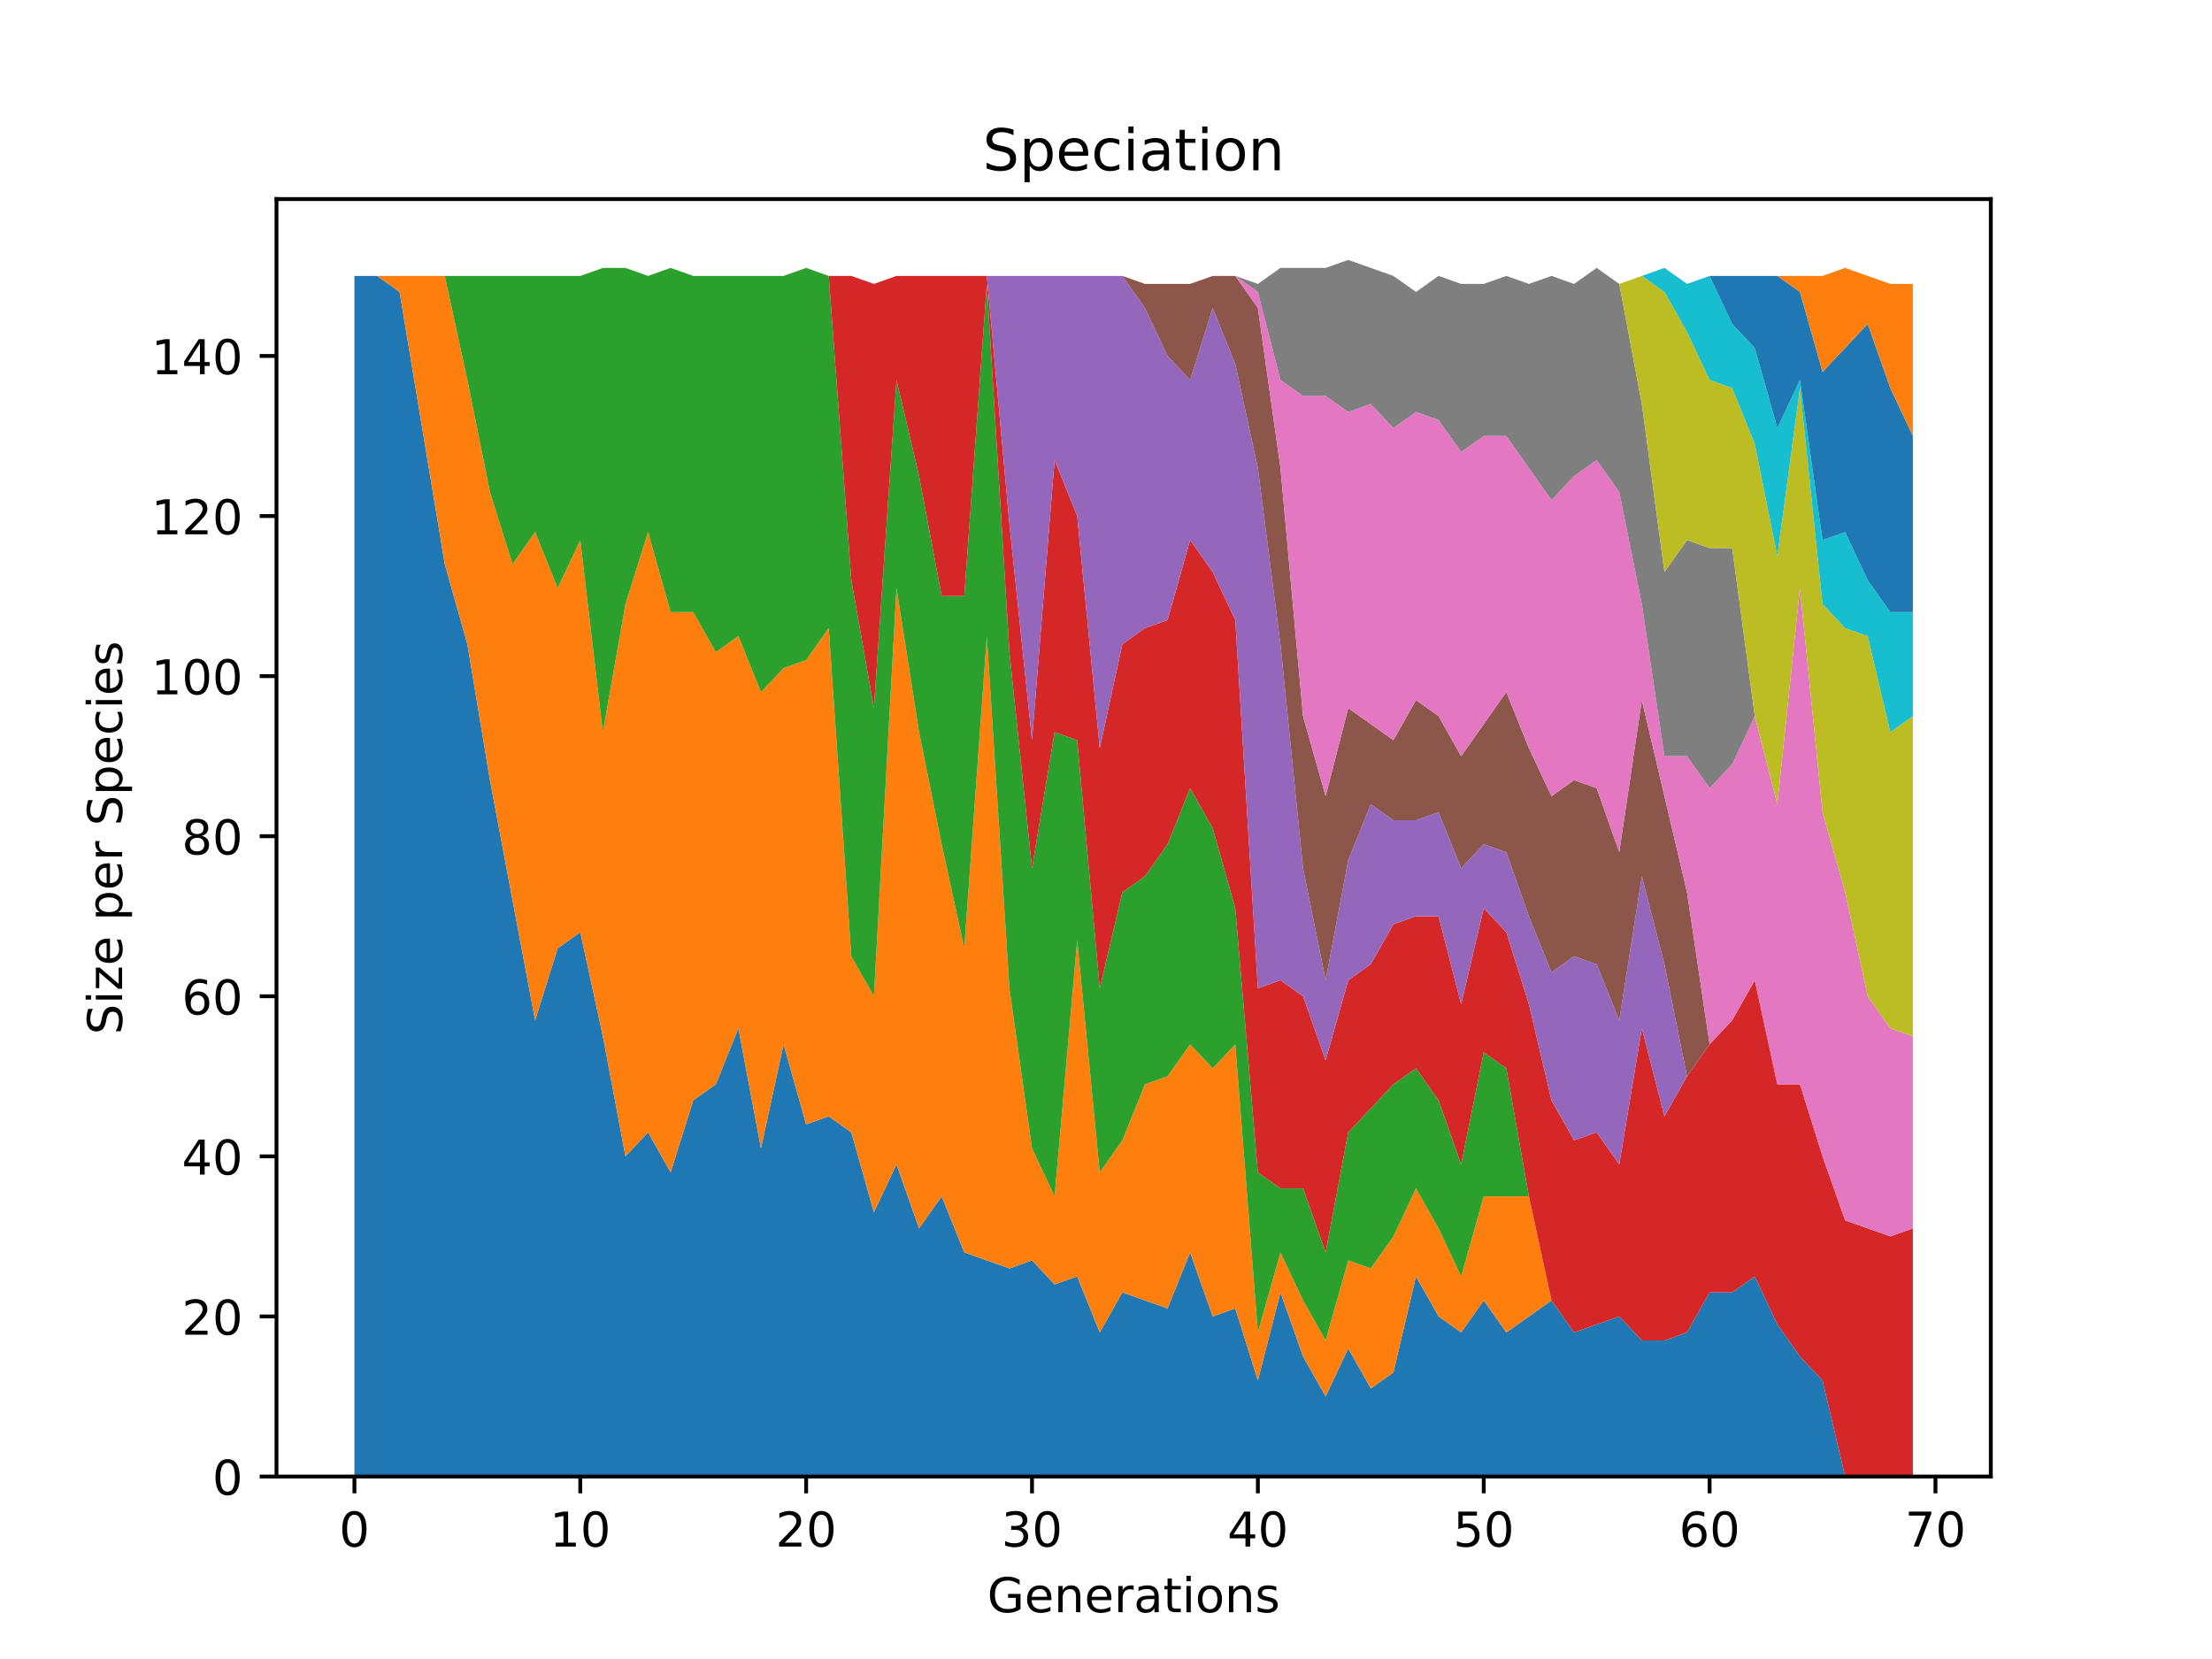 <?xml version="1.0" encoding="utf-8" standalone="no"?>
<!DOCTYPE svg PUBLIC "-//W3C//DTD SVG 1.1//EN"
  "http://www.w3.org/Graphics/SVG/1.1/DTD/svg11.dtd">
<!-- Created with matplotlib (https://matplotlib.org/) -->
<svg height="345.6pt" version="1.1" viewBox="0 0 460.8 345.6" width="460.8pt" xmlns="http://www.w3.org/2000/svg" xmlns:xlink="http://www.w3.org/1999/xlink">
 <defs>
  <style type="text/css">
*{stroke-linecap:butt;stroke-linejoin:round;}
  </style>
 </defs>
 <g id="figure_1">
  <g id="patch_1">
   <path d="M 0 345.6 
L 460.8 345.6 
L 460.8 0 
L 0 0 
z
" style="fill:#ffffff;"/>
  </g>
  <g id="axes_1">
   <g id="patch_2">
    <path d="M 57.6 307.584 
L 414.72 307.584 
L 414.72 41.472 
L 57.6 41.472 
z
" style="fill:#ffffff;"/>
   </g>
   <g id="PolyCollection_1">
    <path clip-path="url(#p439a77d99b)" d="M 73.833 57.479 
L 73.833 307.584 
L 78.538 307.584 
L 83.243 307.584 
L 87.948 307.584 
L 92.653 307.584 
L 97.358 307.584 
L 102.064 307.584 
L 106.769 307.584 
L 111.474 307.584 
L 116.179 307.584 
L 120.884 307.584 
L 125.589 307.584 
L 130.294 307.584 
L 135 307.584 
L 139.705 307.584 
L 144.41 307.584 
L 149.115 307.584 
L 153.82 307.584 
L 158.525 307.584 
L 163.23 307.584 
L 167.935 307.584 
L 172.641 307.584 
L 177.346 307.584 
L 182.051 307.584 
L 186.756 307.584 
L 191.461 307.584 
L 196.166 307.584 
L 200.871 307.584 
L 205.577 307.584 
L 210.282 307.584 
L 214.987 307.584 
L 219.692 307.584 
L 224.397 307.584 
L 229.102 307.584 
L 233.807 307.584 
L 238.513 307.584 
L 243.218 307.584 
L 247.923 307.584 
L 252.628 307.584 
L 257.333 307.584 
L 262.038 307.584 
L 266.743 307.584 
L 271.449 307.584 
L 276.154 307.584 
L 280.859 307.584 
L 285.564 307.584 
L 290.269 307.584 
L 294.974 307.584 
L 299.679 307.584 
L 304.385 307.584 
L 309.09 307.584 
L 313.795 307.584 
L 318.5 307.584 
L 323.205 307.584 
L 327.91 307.584 
L 332.615 307.584 
L 337.32 307.584 
L 342.026 307.584 
L 346.731 307.584 
L 351.436 307.584 
L 356.141 307.584 
L 360.846 307.584 
L 365.551 307.584 
L 370.256 307.584 
L 374.962 307.584 
L 379.667 307.584 
L 384.372 307.584 
L 389.077 307.584 
L 393.782 307.584 
L 398.487 307.584 
L 398.487 307.584 
L 398.487 307.584 
L 393.782 307.584 
L 389.077 307.584 
L 384.372 307.584 
L 379.667 287.576 
L 374.962 282.573 
L 370.256 275.904 
L 365.551 265.9 
L 360.846 269.235 
L 356.141 269.235 
L 351.436 277.571 
L 346.731 279.239 
L 342.026 279.239 
L 337.32 274.237 
L 332.615 275.904 
L 327.91 277.571 
L 323.205 270.902 
L 318.5 274.237 
L 313.795 277.571 
L 309.09 270.902 
L 304.385 277.571 
L 299.679 274.237 
L 294.974 265.9 
L 290.269 285.908 
L 285.564 289.243 
L 280.859 280.906 
L 276.154 290.91 
L 271.449 282.573 
L 266.743 269.235 
L 262.038 287.576 
L 257.333 272.569 
L 252.628 274.237 
L 247.923 260.898 
L 243.218 272.569 
L 238.513 270.902 
L 233.807 269.235 
L 229.102 277.571 
L 224.397 265.9 
L 219.692 267.567 
L 214.987 262.565 
L 210.282 264.232 
L 205.577 262.565 
L 200.871 260.898 
L 196.166 249.226 
L 191.461 255.896 
L 186.756 242.557 
L 182.051 252.561 
L 177.346 235.887 
L 172.641 232.552 
L 167.935 234.22 
L 163.23 217.546 
L 158.525 239.222 
L 153.82 214.211 
L 149.115 225.883 
L 144.41 229.218 
L 139.705 244.224 
L 135 235.887 
L 130.294 240.889 
L 125.589 215.879 
L 120.884 194.203 
L 116.179 197.538 
L 111.474 212.544 
L 106.769 187.533 
L 102.064 162.523 
L 97.358 134.178 
L 92.653 117.504 
L 87.948 89.159 
L 83.243 60.813 
L 78.538 57.479 
L 73.833 57.479 
z
" style="fill:#1f77b4;"/>
   </g>
   <g id="PolyCollection_2">
    <path clip-path="url(#p439a77d99b)" d="M 73.833 57.479 
L 73.833 57.479 
L 78.538 57.479 
L 83.243 60.813 
L 87.948 89.159 
L 92.653 117.504 
L 97.358 134.178 
L 102.064 162.523 
L 106.769 187.533 
L 111.474 212.544 
L 116.179 197.538 
L 120.884 194.203 
L 125.589 215.879 
L 130.294 240.889 
L 135 235.887 
L 139.705 244.224 
L 144.41 229.218 
L 149.115 225.883 
L 153.82 214.211 
L 158.525 239.222 
L 163.23 217.546 
L 167.935 234.22 
L 172.641 232.552 
L 177.346 235.887 
L 182.051 252.561 
L 186.756 242.557 
L 191.461 255.896 
L 196.166 249.226 
L 200.871 260.898 
L 205.577 262.565 
L 210.282 264.232 
L 214.987 262.565 
L 219.692 267.567 
L 224.397 265.9 
L 229.102 277.571 
L 233.807 269.235 
L 238.513 270.902 
L 243.218 272.569 
L 247.923 260.898 
L 252.628 274.237 
L 257.333 272.569 
L 262.038 287.576 
L 266.743 269.235 
L 271.449 282.573 
L 276.154 290.91 
L 280.859 280.906 
L 285.564 289.243 
L 290.269 285.908 
L 294.974 265.9 
L 299.679 274.237 
L 304.385 277.571 
L 309.09 270.902 
L 313.795 277.571 
L 318.5 274.237 
L 323.205 270.902 
L 327.91 277.571 
L 332.615 275.904 
L 337.32 274.237 
L 342.026 279.239 
L 346.731 279.239 
L 351.436 277.571 
L 356.141 269.235 
L 360.846 269.235 
L 365.551 265.9 
L 370.256 275.904 
L 374.962 282.573 
L 379.667 287.576 
L 384.372 307.584 
L 389.077 307.584 
L 393.782 307.584 
L 398.487 307.584 
L 398.487 307.584 
L 398.487 307.584 
L 393.782 307.584 
L 389.077 307.584 
L 384.372 307.584 
L 379.667 287.576 
L 374.962 282.573 
L 370.256 275.904 
L 365.551 265.9 
L 360.846 269.235 
L 356.141 269.235 
L 351.436 277.571 
L 346.731 279.239 
L 342.026 279.239 
L 337.32 274.237 
L 332.615 275.904 
L 327.91 277.571 
L 323.205 270.902 
L 318.5 249.226 
L 313.795 249.226 
L 309.09 249.226 
L 304.385 265.9 
L 299.679 255.896 
L 294.974 247.559 
L 290.269 257.563 
L 285.564 264.232 
L 280.859 262.565 
L 276.154 279.239 
L 271.449 270.902 
L 266.743 260.898 
L 262.038 277.571 
L 257.333 217.546 
L 252.628 222.548 
L 247.923 217.546 
L 243.218 224.216 
L 238.513 225.883 
L 233.807 237.555 
L 229.102 244.224 
L 224.397 195.87 
L 219.692 249.226 
L 214.987 239.222 
L 210.282 205.875 
L 205.577 132.51 
L 200.871 197.538 
L 196.166 175.862 
L 191.461 152.519 
L 186.756 122.506 
L 182.051 207.542 
L 177.346 199.205 
L 172.641 130.843 
L 167.935 137.512 
L 163.23 139.18 
L 158.525 144.182 
L 153.82 132.51 
L 149.115 135.845 
L 144.41 127.508 
L 139.705 127.508 
L 135 110.835 
L 130.294 125.841 
L 125.589 152.519 
L 120.884 112.502 
L 116.179 122.506 
L 111.474 110.835 
L 106.769 117.504 
L 102.064 102.498 
L 97.358 79.155 
L 92.653 57.479 
L 87.948 57.479 
L 83.243 57.479 
L 78.538 57.479 
L 73.833 57.479 
z
" style="fill:#ff7f0e;"/>
   </g>
   <g id="PolyCollection_3">
    <path clip-path="url(#p439a77d99b)" d="M 73.833 57.479 
L 73.833 57.479 
L 78.538 57.479 
L 83.243 57.479 
L 87.948 57.479 
L 92.653 57.479 
L 97.358 79.155 
L 102.064 102.498 
L 106.769 117.504 
L 111.474 110.835 
L 116.179 122.506 
L 120.884 112.502 
L 125.589 152.519 
L 130.294 125.841 
L 135 110.835 
L 139.705 127.508 
L 144.41 127.508 
L 149.115 135.845 
L 153.82 132.51 
L 158.525 144.182 
L 163.23 139.18 
L 167.935 137.512 
L 172.641 130.843 
L 177.346 199.205 
L 182.051 207.542 
L 186.756 122.506 
L 191.461 152.519 
L 196.166 175.862 
L 200.871 197.538 
L 205.577 132.51 
L 210.282 205.875 
L 214.987 239.222 
L 219.692 249.226 
L 224.397 195.87 
L 229.102 244.224 
L 233.807 237.555 
L 238.513 225.883 
L 243.218 224.216 
L 247.923 217.546 
L 252.628 222.548 
L 257.333 217.546 
L 262.038 277.571 
L 266.743 260.898 
L 271.449 270.902 
L 276.154 279.239 
L 280.859 262.565 
L 285.564 264.232 
L 290.269 257.563 
L 294.974 247.559 
L 299.679 255.896 
L 304.385 265.9 
L 309.09 249.226 
L 313.795 249.226 
L 318.5 249.226 
L 323.205 270.902 
L 327.91 277.571 
L 332.615 275.904 
L 337.32 274.237 
L 342.026 279.239 
L 346.731 279.239 
L 351.436 277.571 
L 356.141 269.235 
L 360.846 269.235 
L 365.551 265.9 
L 370.256 275.904 
L 374.962 282.573 
L 379.667 287.576 
L 384.372 307.584 
L 389.077 307.584 
L 393.782 307.584 
L 398.487 307.584 
L 398.487 307.584 
L 398.487 307.584 
L 393.782 307.584 
L 389.077 307.584 
L 384.372 307.584 
L 379.667 287.576 
L 374.962 282.573 
L 370.256 275.904 
L 365.551 265.9 
L 360.846 269.235 
L 356.141 269.235 
L 351.436 277.571 
L 346.731 279.239 
L 342.026 279.239 
L 337.32 274.237 
L 332.615 275.904 
L 327.91 277.571 
L 323.205 270.902 
L 318.5 249.226 
L 313.795 222.548 
L 309.09 219.213 
L 304.385 242.557 
L 299.679 229.218 
L 294.974 222.548 
L 290.269 225.883 
L 285.564 230.885 
L 280.859 235.887 
L 276.154 260.898 
L 271.449 247.559 
L 266.743 247.559 
L 262.038 244.224 
L 257.333 189.201 
L 252.628 172.527 
L 247.923 164.19 
L 243.218 175.862 
L 238.513 182.531 
L 233.807 185.866 
L 229.102 205.875 
L 224.397 154.186 
L 219.692 152.519 
L 214.987 180.864 
L 210.282 135.845 
L 205.577 59.146 
L 200.871 124.173 
L 196.166 124.173 
L 191.461 99.163 
L 186.756 79.155 
L 182.051 147.517 
L 177.346 120.839 
L 172.641 57.479 
L 167.935 55.811 
L 163.23 57.479 
L 158.525 57.479 
L 153.82 57.479 
L 149.115 57.479 
L 144.41 57.479 
L 139.705 55.811 
L 135 57.479 
L 130.294 55.811 
L 125.589 55.811 
L 120.884 57.479 
L 116.179 57.479 
L 111.474 57.479 
L 106.769 57.479 
L 102.064 57.479 
L 97.358 57.479 
L 92.653 57.479 
L 87.948 57.479 
L 83.243 57.479 
L 78.538 57.479 
L 73.833 57.479 
z
" style="fill:#2ca02c;"/>
   </g>
   <g id="PolyCollection_4">
    <path clip-path="url(#p439a77d99b)" d="M 73.833 57.479 
L 73.833 57.479 
L 78.538 57.479 
L 83.243 57.479 
L 87.948 57.479 
L 92.653 57.479 
L 97.358 57.479 
L 102.064 57.479 
L 106.769 57.479 
L 111.474 57.479 
L 116.179 57.479 
L 120.884 57.479 
L 125.589 55.811 
L 130.294 55.811 
L 135 57.479 
L 139.705 55.811 
L 144.41 57.479 
L 149.115 57.479 
L 153.82 57.479 
L 158.525 57.479 
L 163.23 57.479 
L 167.935 55.811 
L 172.641 57.479 
L 177.346 120.839 
L 182.051 147.517 
L 186.756 79.155 
L 191.461 99.163 
L 196.166 124.173 
L 200.871 124.173 
L 205.577 59.146 
L 210.282 135.845 
L 214.987 180.864 
L 219.692 152.519 
L 224.397 154.186 
L 229.102 205.875 
L 233.807 185.866 
L 238.513 182.531 
L 243.218 175.862 
L 247.923 164.19 
L 252.628 172.527 
L 257.333 189.201 
L 262.038 244.224 
L 266.743 247.559 
L 271.449 247.559 
L 276.154 260.898 
L 280.859 235.887 
L 285.564 230.885 
L 290.269 225.883 
L 294.974 222.548 
L 299.679 229.218 
L 304.385 242.557 
L 309.09 219.213 
L 313.795 222.548 
L 318.5 249.226 
L 323.205 270.902 
L 327.91 277.571 
L 332.615 275.904 
L 337.32 274.237 
L 342.026 279.239 
L 346.731 279.239 
L 351.436 277.571 
L 356.141 269.235 
L 360.846 269.235 
L 365.551 265.9 
L 370.256 275.904 
L 374.962 282.573 
L 379.667 287.576 
L 384.372 307.584 
L 389.077 307.584 
L 393.782 307.584 
L 398.487 307.584 
L 398.487 255.896 
L 398.487 255.896 
L 393.782 257.563 
L 389.077 255.896 
L 384.372 254.228 
L 379.667 240.889 
L 374.962 225.883 
L 370.256 225.883 
L 365.551 204.207 
L 360.846 212.544 
L 356.141 217.546 
L 351.436 224.216 
L 346.731 232.552 
L 342.026 214.211 
L 337.32 242.557 
L 332.615 235.887 
L 327.91 237.555 
L 323.205 229.218 
L 318.5 209.209 
L 313.795 194.203 
L 309.09 189.201 
L 304.385 209.209 
L 299.679 190.868 
L 294.974 190.868 
L 290.269 192.536 
L 285.564 200.872 
L 280.859 204.207 
L 276.154 220.881 
L 271.449 207.542 
L 266.743 204.207 
L 262.038 205.875 
L 257.333 129.176 
L 252.628 119.171 
L 247.923 112.502 
L 243.218 129.176 
L 238.513 130.843 
L 233.807 134.178 
L 229.102 155.853 
L 224.397 107.5 
L 219.692 95.828 
L 214.987 154.186 
L 210.282 109.167 
L 205.577 57.479 
L 200.871 57.479 
L 196.166 57.479 
L 191.461 57.479 
L 186.756 57.479 
L 182.051 59.146 
L 177.346 57.479 
L 172.641 57.479 
L 167.935 55.811 
L 163.23 57.479 
L 158.525 57.479 
L 153.82 57.479 
L 149.115 57.479 
L 144.41 57.479 
L 139.705 55.811 
L 135 57.479 
L 130.294 55.811 
L 125.589 55.811 
L 120.884 57.479 
L 116.179 57.479 
L 111.474 57.479 
L 106.769 57.479 
L 102.064 57.479 
L 97.358 57.479 
L 92.653 57.479 
L 87.948 57.479 
L 83.243 57.479 
L 78.538 57.479 
L 73.833 57.479 
z
" style="fill:#d62728;"/>
   </g>
   <g id="PolyCollection_5">
    <path clip-path="url(#p439a77d99b)" d="M 73.833 57.479 
L 73.833 57.479 
L 78.538 57.479 
L 83.243 57.479 
L 87.948 57.479 
L 92.653 57.479 
L 97.358 57.479 
L 102.064 57.479 
L 106.769 57.479 
L 111.474 57.479 
L 116.179 57.479 
L 120.884 57.479 
L 125.589 55.811 
L 130.294 55.811 
L 135 57.479 
L 139.705 55.811 
L 144.41 57.479 
L 149.115 57.479 
L 153.82 57.479 
L 158.525 57.479 
L 163.23 57.479 
L 167.935 55.811 
L 172.641 57.479 
L 177.346 57.479 
L 182.051 59.146 
L 186.756 57.479 
L 191.461 57.479 
L 196.166 57.479 
L 200.871 57.479 
L 205.577 57.479 
L 210.282 109.167 
L 214.987 154.186 
L 219.692 95.828 
L 224.397 107.5 
L 229.102 155.853 
L 233.807 134.178 
L 238.513 130.843 
L 243.218 129.176 
L 247.923 112.502 
L 252.628 119.171 
L 257.333 129.176 
L 262.038 205.875 
L 266.743 204.207 
L 271.449 207.542 
L 276.154 220.881 
L 280.859 204.207 
L 285.564 200.872 
L 290.269 192.536 
L 294.974 190.868 
L 299.679 190.868 
L 304.385 209.209 
L 309.09 189.201 
L 313.795 194.203 
L 318.5 209.209 
L 323.205 229.218 
L 327.91 237.555 
L 332.615 235.887 
L 337.32 242.557 
L 342.026 214.211 
L 346.731 232.552 
L 351.436 224.216 
L 356.141 217.546 
L 360.846 212.544 
L 365.551 204.207 
L 370.256 225.883 
L 374.962 225.883 
L 379.667 240.889 
L 384.372 254.228 
L 389.077 255.896 
L 393.782 257.563 
L 398.487 255.896 
L 398.487 255.896 
L 398.487 255.896 
L 393.782 257.563 
L 389.077 255.896 
L 384.372 254.228 
L 379.667 240.889 
L 374.962 225.883 
L 370.256 225.883 
L 365.551 204.207 
L 360.846 212.544 
L 356.141 217.546 
L 351.436 224.216 
L 346.731 200.872 
L 342.026 182.531 
L 337.32 212.544 
L 332.615 200.872 
L 327.91 199.205 
L 323.205 202.54 
L 318.5 190.868 
L 313.795 177.529 
L 309.09 175.862 
L 304.385 180.864 
L 299.679 169.192 
L 294.974 170.86 
L 290.269 170.86 
L 285.564 167.525 
L 280.859 179.197 
L 276.154 204.207 
L 271.449 180.864 
L 266.743 134.178 
L 262.038 97.496 
L 257.333 75.82 
L 252.628 64.148 
L 247.923 79.155 
L 243.218 74.152 
L 238.513 64.148 
L 233.807 57.479 
L 229.102 57.479 
L 224.397 57.479 
L 219.692 57.479 
L 214.987 57.479 
L 210.282 57.479 
L 205.577 57.479 
L 200.871 57.479 
L 196.166 57.479 
L 191.461 57.479 
L 186.756 57.479 
L 182.051 59.146 
L 177.346 57.479 
L 172.641 57.479 
L 167.935 55.811 
L 163.23 57.479 
L 158.525 57.479 
L 153.82 57.479 
L 149.115 57.479 
L 144.41 57.479 
L 139.705 55.811 
L 135 57.479 
L 130.294 55.811 
L 125.589 55.811 
L 120.884 57.479 
L 116.179 57.479 
L 111.474 57.479 
L 106.769 57.479 
L 102.064 57.479 
L 97.358 57.479 
L 92.653 57.479 
L 87.948 57.479 
L 83.243 57.479 
L 78.538 57.479 
L 73.833 57.479 
z
" style="fill:#9467bd;"/>
   </g>
   <g id="PolyCollection_6">
    <path clip-path="url(#p439a77d99b)" d="M 73.833 57.479 
L 73.833 57.479 
L 78.538 57.479 
L 83.243 57.479 
L 87.948 57.479 
L 92.653 57.479 
L 97.358 57.479 
L 102.064 57.479 
L 106.769 57.479 
L 111.474 57.479 
L 116.179 57.479 
L 120.884 57.479 
L 125.589 55.811 
L 130.294 55.811 
L 135 57.479 
L 139.705 55.811 
L 144.41 57.479 
L 149.115 57.479 
L 153.82 57.479 
L 158.525 57.479 
L 163.23 57.479 
L 167.935 55.811 
L 172.641 57.479 
L 177.346 57.479 
L 182.051 59.146 
L 186.756 57.479 
L 191.461 57.479 
L 196.166 57.479 
L 200.871 57.479 
L 205.577 57.479 
L 210.282 57.479 
L 214.987 57.479 
L 219.692 57.479 
L 224.397 57.479 
L 229.102 57.479 
L 233.807 57.479 
L 238.513 64.148 
L 243.218 74.152 
L 247.923 79.155 
L 252.628 64.148 
L 257.333 75.82 
L 262.038 97.496 
L 266.743 134.178 
L 271.449 180.864 
L 276.154 204.207 
L 280.859 179.197 
L 285.564 167.525 
L 290.269 170.86 
L 294.974 170.86 
L 299.679 169.192 
L 304.385 180.864 
L 309.09 175.862 
L 313.795 177.529 
L 318.5 190.868 
L 323.205 202.54 
L 327.91 199.205 
L 332.615 200.872 
L 337.32 212.544 
L 342.026 182.531 
L 346.731 200.872 
L 351.436 224.216 
L 356.141 217.546 
L 360.846 212.544 
L 365.551 204.207 
L 370.256 225.883 
L 374.962 225.883 
L 379.667 240.889 
L 384.372 254.228 
L 389.077 255.896 
L 393.782 257.563 
L 398.487 255.896 
L 398.487 255.896 
L 398.487 255.896 
L 393.782 257.563 
L 389.077 255.896 
L 384.372 254.228 
L 379.667 240.889 
L 374.962 225.883 
L 370.256 225.883 
L 365.551 204.207 
L 360.846 212.544 
L 356.141 217.546 
L 351.436 185.866 
L 346.731 165.858 
L 342.026 145.849 
L 337.32 177.529 
L 332.615 164.19 
L 327.91 162.523 
L 323.205 165.858 
L 318.5 155.853 
L 313.795 144.182 
L 309.09 150.851 
L 304.385 157.521 
L 299.679 149.184 
L 294.974 145.849 
L 290.269 154.186 
L 285.564 150.851 
L 280.859 147.517 
L 276.154 165.858 
L 271.449 149.184 
L 266.743 97.496 
L 262.038 64.148 
L 257.333 57.479 
L 252.628 57.479 
L 247.923 59.146 
L 243.218 59.146 
L 238.513 59.146 
L 233.807 57.479 
L 229.102 57.479 
L 224.397 57.479 
L 219.692 57.479 
L 214.987 57.479 
L 210.282 57.479 
L 205.577 57.479 
L 200.871 57.479 
L 196.166 57.479 
L 191.461 57.479 
L 186.756 57.479 
L 182.051 59.146 
L 177.346 57.479 
L 172.641 57.479 
L 167.935 55.811 
L 163.23 57.479 
L 158.525 57.479 
L 153.82 57.479 
L 149.115 57.479 
L 144.41 57.479 
L 139.705 55.811 
L 135 57.479 
L 130.294 55.811 
L 125.589 55.811 
L 120.884 57.479 
L 116.179 57.479 
L 111.474 57.479 
L 106.769 57.479 
L 102.064 57.479 
L 97.358 57.479 
L 92.653 57.479 
L 87.948 57.479 
L 83.243 57.479 
L 78.538 57.479 
L 73.833 57.479 
z
" style="fill:#8c564b;"/>
   </g>
   <g id="PolyCollection_7">
    <path clip-path="url(#p439a77d99b)" d="M 73.833 57.479 
L 73.833 57.479 
L 78.538 57.479 
L 83.243 57.479 
L 87.948 57.479 
L 92.653 57.479 
L 97.358 57.479 
L 102.064 57.479 
L 106.769 57.479 
L 111.474 57.479 
L 116.179 57.479 
L 120.884 57.479 
L 125.589 55.811 
L 130.294 55.811 
L 135 57.479 
L 139.705 55.811 
L 144.41 57.479 
L 149.115 57.479 
L 153.82 57.479 
L 158.525 57.479 
L 163.23 57.479 
L 167.935 55.811 
L 172.641 57.479 
L 177.346 57.479 
L 182.051 59.146 
L 186.756 57.479 
L 191.461 57.479 
L 196.166 57.479 
L 200.871 57.479 
L 205.577 57.479 
L 210.282 57.479 
L 214.987 57.479 
L 219.692 57.479 
L 224.397 57.479 
L 229.102 57.479 
L 233.807 57.479 
L 238.513 59.146 
L 243.218 59.146 
L 247.923 59.146 
L 252.628 57.479 
L 257.333 57.479 
L 262.038 64.148 
L 266.743 97.496 
L 271.449 149.184 
L 276.154 165.858 
L 280.859 147.517 
L 285.564 150.851 
L 290.269 154.186 
L 294.974 145.849 
L 299.679 149.184 
L 304.385 157.521 
L 309.09 150.851 
L 313.795 144.182 
L 318.5 155.853 
L 323.205 165.858 
L 327.91 162.523 
L 332.615 164.19 
L 337.32 177.529 
L 342.026 145.849 
L 346.731 165.858 
L 351.436 185.866 
L 356.141 217.546 
L 360.846 212.544 
L 365.551 204.207 
L 370.256 225.883 
L 374.962 225.883 
L 379.667 240.889 
L 384.372 254.228 
L 389.077 255.896 
L 393.782 257.563 
L 398.487 255.896 
L 398.487 215.879 
L 398.487 215.879 
L 393.782 214.211 
L 389.077 207.542 
L 384.372 185.866 
L 379.667 169.192 
L 374.962 122.506 
L 370.256 167.525 
L 365.551 149.184 
L 360.846 159.188 
L 356.141 164.19 
L 351.436 157.521 
L 346.731 157.521 
L 342.026 125.841 
L 337.32 102.498 
L 332.615 95.828 
L 327.91 99.163 
L 323.205 104.165 
L 318.5 97.496 
L 313.795 90.826 
L 309.09 90.826 
L 304.385 94.161 
L 299.679 87.491 
L 294.974 85.824 
L 290.269 89.159 
L 285.564 84.157 
L 280.859 85.824 
L 276.154 82.489 
L 271.449 82.489 
L 266.743 79.155 
L 262.038 60.813 
L 257.333 57.479 
L 252.628 57.479 
L 247.923 59.146 
L 243.218 59.146 
L 238.513 59.146 
L 233.807 57.479 
L 229.102 57.479 
L 224.397 57.479 
L 219.692 57.479 
L 214.987 57.479 
L 210.282 57.479 
L 205.577 57.479 
L 200.871 57.479 
L 196.166 57.479 
L 191.461 57.479 
L 186.756 57.479 
L 182.051 59.146 
L 177.346 57.479 
L 172.641 57.479 
L 167.935 55.811 
L 163.23 57.479 
L 158.525 57.479 
L 153.82 57.479 
L 149.115 57.479 
L 144.41 57.479 
L 139.705 55.811 
L 135 57.479 
L 130.294 55.811 
L 125.589 55.811 
L 120.884 57.479 
L 116.179 57.479 
L 111.474 57.479 
L 106.769 57.479 
L 102.064 57.479 
L 97.358 57.479 
L 92.653 57.479 
L 87.948 57.479 
L 83.243 57.479 
L 78.538 57.479 
L 73.833 57.479 
z
" style="fill:#e377c2;"/>
   </g>
   <g id="PolyCollection_8">
    <path clip-path="url(#p439a77d99b)" d="M 73.833 57.479 
L 73.833 57.479 
L 78.538 57.479 
L 83.243 57.479 
L 87.948 57.479 
L 92.653 57.479 
L 97.358 57.479 
L 102.064 57.479 
L 106.769 57.479 
L 111.474 57.479 
L 116.179 57.479 
L 120.884 57.479 
L 125.589 55.811 
L 130.294 55.811 
L 135 57.479 
L 139.705 55.811 
L 144.41 57.479 
L 149.115 57.479 
L 153.82 57.479 
L 158.525 57.479 
L 163.23 57.479 
L 167.935 55.811 
L 172.641 57.479 
L 177.346 57.479 
L 182.051 59.146 
L 186.756 57.479 
L 191.461 57.479 
L 196.166 57.479 
L 200.871 57.479 
L 205.577 57.479 
L 210.282 57.479 
L 214.987 57.479 
L 219.692 57.479 
L 224.397 57.479 
L 229.102 57.479 
L 233.807 57.479 
L 238.513 59.146 
L 243.218 59.146 
L 247.923 59.146 
L 252.628 57.479 
L 257.333 57.479 
L 262.038 60.813 
L 266.743 79.155 
L 271.449 82.489 
L 276.154 82.489 
L 280.859 85.824 
L 285.564 84.157 
L 290.269 89.159 
L 294.974 85.824 
L 299.679 87.491 
L 304.385 94.161 
L 309.09 90.826 
L 313.795 90.826 
L 318.5 97.496 
L 323.205 104.165 
L 327.91 99.163 
L 332.615 95.828 
L 337.32 102.498 
L 342.026 125.841 
L 346.731 157.521 
L 351.436 157.521 
L 356.141 164.19 
L 360.846 159.188 
L 365.551 149.184 
L 370.256 167.525 
L 374.962 122.506 
L 379.667 169.192 
L 384.372 185.866 
L 389.077 207.542 
L 393.782 214.211 
L 398.487 215.879 
L 398.487 215.879 
L 398.487 215.879 
L 393.782 214.211 
L 389.077 207.542 
L 384.372 185.866 
L 379.667 169.192 
L 374.962 122.506 
L 370.256 167.525 
L 365.551 149.184 
L 360.846 114.169 
L 356.141 114.169 
L 351.436 112.502 
L 346.731 119.171 
L 342.026 84.157 
L 337.32 59.146 
L 332.615 55.811 
L 327.91 59.146 
L 323.205 57.479 
L 318.5 59.146 
L 313.795 57.479 
L 309.09 59.146 
L 304.385 59.146 
L 299.679 57.479 
L 294.974 60.813 
L 290.269 57.479 
L 285.564 55.811 
L 280.859 54.144 
L 276.154 55.811 
L 271.449 55.811 
L 266.743 55.811 
L 262.038 59.146 
L 257.333 57.479 
L 252.628 57.479 
L 247.923 59.146 
L 243.218 59.146 
L 238.513 59.146 
L 233.807 57.479 
L 229.102 57.479 
L 224.397 57.479 
L 219.692 57.479 
L 214.987 57.479 
L 210.282 57.479 
L 205.577 57.479 
L 200.871 57.479 
L 196.166 57.479 
L 191.461 57.479 
L 186.756 57.479 
L 182.051 59.146 
L 177.346 57.479 
L 172.641 57.479 
L 167.935 55.811 
L 163.23 57.479 
L 158.525 57.479 
L 153.82 57.479 
L 149.115 57.479 
L 144.41 57.479 
L 139.705 55.811 
L 135 57.479 
L 130.294 55.811 
L 125.589 55.811 
L 120.884 57.479 
L 116.179 57.479 
L 111.474 57.479 
L 106.769 57.479 
L 102.064 57.479 
L 97.358 57.479 
L 92.653 57.479 
L 87.948 57.479 
L 83.243 57.479 
L 78.538 57.479 
L 73.833 57.479 
z
" style="fill:#7f7f7f;"/>
   </g>
   <g id="PolyCollection_9">
    <path clip-path="url(#p439a77d99b)" d="M 73.833 57.479 
L 73.833 57.479 
L 78.538 57.479 
L 83.243 57.479 
L 87.948 57.479 
L 92.653 57.479 
L 97.358 57.479 
L 102.064 57.479 
L 106.769 57.479 
L 111.474 57.479 
L 116.179 57.479 
L 120.884 57.479 
L 125.589 55.811 
L 130.294 55.811 
L 135 57.479 
L 139.705 55.811 
L 144.41 57.479 
L 149.115 57.479 
L 153.82 57.479 
L 158.525 57.479 
L 163.23 57.479 
L 167.935 55.811 
L 172.641 57.479 
L 177.346 57.479 
L 182.051 59.146 
L 186.756 57.479 
L 191.461 57.479 
L 196.166 57.479 
L 200.871 57.479 
L 205.577 57.479 
L 210.282 57.479 
L 214.987 57.479 
L 219.692 57.479 
L 224.397 57.479 
L 229.102 57.479 
L 233.807 57.479 
L 238.513 59.146 
L 243.218 59.146 
L 247.923 59.146 
L 252.628 57.479 
L 257.333 57.479 
L 262.038 59.146 
L 266.743 55.811 
L 271.449 55.811 
L 276.154 55.811 
L 280.859 54.144 
L 285.564 55.811 
L 290.269 57.479 
L 294.974 60.813 
L 299.679 57.479 
L 304.385 59.146 
L 309.09 59.146 
L 313.795 57.479 
L 318.5 59.146 
L 323.205 57.479 
L 327.91 59.146 
L 332.615 55.811 
L 337.32 59.146 
L 342.026 84.157 
L 346.731 119.171 
L 351.436 112.502 
L 356.141 114.169 
L 360.846 114.169 
L 365.551 149.184 
L 370.256 167.525 
L 374.962 122.506 
L 379.667 169.192 
L 384.372 185.866 
L 389.077 207.542 
L 393.782 214.211 
L 398.487 215.879 
L 398.487 149.184 
L 398.487 149.184 
L 393.782 152.519 
L 389.077 132.51 
L 384.372 130.843 
L 379.667 125.841 
L 374.962 80.822 
L 370.256 115.837 
L 365.551 92.493 
L 360.846 80.822 
L 356.141 79.155 
L 351.436 69.15 
L 346.731 60.813 
L 342.026 57.479 
L 337.32 59.146 
L 332.615 55.811 
L 327.91 59.146 
L 323.205 57.479 
L 318.5 59.146 
L 313.795 57.479 
L 309.09 59.146 
L 304.385 59.146 
L 299.679 57.479 
L 294.974 60.813 
L 290.269 57.479 
L 285.564 55.811 
L 280.859 54.144 
L 276.154 55.811 
L 271.449 55.811 
L 266.743 55.811 
L 262.038 59.146 
L 257.333 57.479 
L 252.628 57.479 
L 247.923 59.146 
L 243.218 59.146 
L 238.513 59.146 
L 233.807 57.479 
L 229.102 57.479 
L 224.397 57.479 
L 219.692 57.479 
L 214.987 57.479 
L 210.282 57.479 
L 205.577 57.479 
L 200.871 57.479 
L 196.166 57.479 
L 191.461 57.479 
L 186.756 57.479 
L 182.051 59.146 
L 177.346 57.479 
L 172.641 57.479 
L 167.935 55.811 
L 163.23 57.479 
L 158.525 57.479 
L 153.82 57.479 
L 149.115 57.479 
L 144.41 57.479 
L 139.705 55.811 
L 135 57.479 
L 130.294 55.811 
L 125.589 55.811 
L 120.884 57.479 
L 116.179 57.479 
L 111.474 57.479 
L 106.769 57.479 
L 102.064 57.479 
L 97.358 57.479 
L 92.653 57.479 
L 87.948 57.479 
L 83.243 57.479 
L 78.538 57.479 
L 73.833 57.479 
z
" style="fill:#bcbd22;"/>
   </g>
   <g id="PolyCollection_10">
    <path clip-path="url(#p439a77d99b)" d="M 73.833 57.479 
L 73.833 57.479 
L 78.538 57.479 
L 83.243 57.479 
L 87.948 57.479 
L 92.653 57.479 
L 97.358 57.479 
L 102.064 57.479 
L 106.769 57.479 
L 111.474 57.479 
L 116.179 57.479 
L 120.884 57.479 
L 125.589 55.811 
L 130.294 55.811 
L 135 57.479 
L 139.705 55.811 
L 144.41 57.479 
L 149.115 57.479 
L 153.82 57.479 
L 158.525 57.479 
L 163.23 57.479 
L 167.935 55.811 
L 172.641 57.479 
L 177.346 57.479 
L 182.051 59.146 
L 186.756 57.479 
L 191.461 57.479 
L 196.166 57.479 
L 200.871 57.479 
L 205.577 57.479 
L 210.282 57.479 
L 214.987 57.479 
L 219.692 57.479 
L 224.397 57.479 
L 229.102 57.479 
L 233.807 57.479 
L 238.513 59.146 
L 243.218 59.146 
L 247.923 59.146 
L 252.628 57.479 
L 257.333 57.479 
L 262.038 59.146 
L 266.743 55.811 
L 271.449 55.811 
L 276.154 55.811 
L 280.859 54.144 
L 285.564 55.811 
L 290.269 57.479 
L 294.974 60.813 
L 299.679 57.479 
L 304.385 59.146 
L 309.09 59.146 
L 313.795 57.479 
L 318.5 59.146 
L 323.205 57.479 
L 327.91 59.146 
L 332.615 55.811 
L 337.32 59.146 
L 342.026 57.479 
L 346.731 60.813 
L 351.436 69.15 
L 356.141 79.155 
L 360.846 80.822 
L 365.551 92.493 
L 370.256 115.837 
L 374.962 80.822 
L 379.667 125.841 
L 384.372 130.843 
L 389.077 132.51 
L 393.782 152.519 
L 398.487 149.184 
L 398.487 127.508 
L 398.487 127.508 
L 393.782 127.508 
L 389.077 120.839 
L 384.372 110.835 
L 379.667 112.502 
L 374.962 79.155 
L 370.256 89.159 
L 365.551 72.485 
L 360.846 67.483 
L 356.141 57.479 
L 351.436 59.146 
L 346.731 55.811 
L 342.026 57.479 
L 337.32 59.146 
L 332.615 55.811 
L 327.91 59.146 
L 323.205 57.479 
L 318.5 59.146 
L 313.795 57.479 
L 309.09 59.146 
L 304.385 59.146 
L 299.679 57.479 
L 294.974 60.813 
L 290.269 57.479 
L 285.564 55.811 
L 280.859 54.144 
L 276.154 55.811 
L 271.449 55.811 
L 266.743 55.811 
L 262.038 59.146 
L 257.333 57.479 
L 252.628 57.479 
L 247.923 59.146 
L 243.218 59.146 
L 238.513 59.146 
L 233.807 57.479 
L 229.102 57.479 
L 224.397 57.479 
L 219.692 57.479 
L 214.987 57.479 
L 210.282 57.479 
L 205.577 57.479 
L 200.871 57.479 
L 196.166 57.479 
L 191.461 57.479 
L 186.756 57.479 
L 182.051 59.146 
L 177.346 57.479 
L 172.641 57.479 
L 167.935 55.811 
L 163.23 57.479 
L 158.525 57.479 
L 153.82 57.479 
L 149.115 57.479 
L 144.41 57.479 
L 139.705 55.811 
L 135 57.479 
L 130.294 55.811 
L 125.589 55.811 
L 120.884 57.479 
L 116.179 57.479 
L 111.474 57.479 
L 106.769 57.479 
L 102.064 57.479 
L 97.358 57.479 
L 92.653 57.479 
L 87.948 57.479 
L 83.243 57.479 
L 78.538 57.479 
L 73.833 57.479 
z
" style="fill:#17becf;"/>
   </g>
   <g id="PolyCollection_11">
    <path clip-path="url(#p439a77d99b)" d="M 73.833 57.479 
L 73.833 57.479 
L 78.538 57.479 
L 83.243 57.479 
L 87.948 57.479 
L 92.653 57.479 
L 97.358 57.479 
L 102.064 57.479 
L 106.769 57.479 
L 111.474 57.479 
L 116.179 57.479 
L 120.884 57.479 
L 125.589 55.811 
L 130.294 55.811 
L 135 57.479 
L 139.705 55.811 
L 144.41 57.479 
L 149.115 57.479 
L 153.82 57.479 
L 158.525 57.479 
L 163.23 57.479 
L 167.935 55.811 
L 172.641 57.479 
L 177.346 57.479 
L 182.051 59.146 
L 186.756 57.479 
L 191.461 57.479 
L 196.166 57.479 
L 200.871 57.479 
L 205.577 57.479 
L 210.282 57.479 
L 214.987 57.479 
L 219.692 57.479 
L 224.397 57.479 
L 229.102 57.479 
L 233.807 57.479 
L 238.513 59.146 
L 243.218 59.146 
L 247.923 59.146 
L 252.628 57.479 
L 257.333 57.479 
L 262.038 59.146 
L 266.743 55.811 
L 271.449 55.811 
L 276.154 55.811 
L 280.859 54.144 
L 285.564 55.811 
L 290.269 57.479 
L 294.974 60.813 
L 299.679 57.479 
L 304.385 59.146 
L 309.09 59.146 
L 313.795 57.479 
L 318.5 59.146 
L 323.205 57.479 
L 327.91 59.146 
L 332.615 55.811 
L 337.32 59.146 
L 342.026 57.479 
L 346.731 55.811 
L 351.436 59.146 
L 356.141 57.479 
L 360.846 67.483 
L 365.551 72.485 
L 370.256 89.159 
L 374.962 79.155 
L 379.667 112.502 
L 384.372 110.835 
L 389.077 120.839 
L 393.782 127.508 
L 398.487 127.508 
L 398.487 90.826 
L 398.487 90.826 
L 393.782 80.822 
L 389.077 67.483 
L 384.372 72.485 
L 379.667 77.487 
L 374.962 60.813 
L 370.256 57.479 
L 365.551 57.479 
L 360.846 57.479 
L 356.141 57.479 
L 351.436 59.146 
L 346.731 55.811 
L 342.026 57.479 
L 337.32 59.146 
L 332.615 55.811 
L 327.91 59.146 
L 323.205 57.479 
L 318.5 59.146 
L 313.795 57.479 
L 309.09 59.146 
L 304.385 59.146 
L 299.679 57.479 
L 294.974 60.813 
L 290.269 57.479 
L 285.564 55.811 
L 280.859 54.144 
L 276.154 55.811 
L 271.449 55.811 
L 266.743 55.811 
L 262.038 59.146 
L 257.333 57.479 
L 252.628 57.479 
L 247.923 59.146 
L 243.218 59.146 
L 238.513 59.146 
L 233.807 57.479 
L 229.102 57.479 
L 224.397 57.479 
L 219.692 57.479 
L 214.987 57.479 
L 210.282 57.479 
L 205.577 57.479 
L 200.871 57.479 
L 196.166 57.479 
L 191.461 57.479 
L 186.756 57.479 
L 182.051 59.146 
L 177.346 57.479 
L 172.641 57.479 
L 167.935 55.811 
L 163.23 57.479 
L 158.525 57.479 
L 153.82 57.479 
L 149.115 57.479 
L 144.41 57.479 
L 139.705 55.811 
L 135 57.479 
L 130.294 55.811 
L 125.589 55.811 
L 120.884 57.479 
L 116.179 57.479 
L 111.474 57.479 
L 106.769 57.479 
L 102.064 57.479 
L 97.358 57.479 
L 92.653 57.479 
L 87.948 57.479 
L 83.243 57.479 
L 78.538 57.479 
L 73.833 57.479 
z
" style="fill:#1f77b4;"/>
   </g>
   <g id="PolyCollection_12">
    <path clip-path="url(#p439a77d99b)" d="M 73.833 57.479 
L 73.833 57.479 
L 78.538 57.479 
L 83.243 57.479 
L 87.948 57.479 
L 92.653 57.479 
L 97.358 57.479 
L 102.064 57.479 
L 106.769 57.479 
L 111.474 57.479 
L 116.179 57.479 
L 120.884 57.479 
L 125.589 55.811 
L 130.294 55.811 
L 135 57.479 
L 139.705 55.811 
L 144.41 57.479 
L 149.115 57.479 
L 153.82 57.479 
L 158.525 57.479 
L 163.23 57.479 
L 167.935 55.811 
L 172.641 57.479 
L 177.346 57.479 
L 182.051 59.146 
L 186.756 57.479 
L 191.461 57.479 
L 196.166 57.479 
L 200.871 57.479 
L 205.577 57.479 
L 210.282 57.479 
L 214.987 57.479 
L 219.692 57.479 
L 224.397 57.479 
L 229.102 57.479 
L 233.807 57.479 
L 238.513 59.146 
L 243.218 59.146 
L 247.923 59.146 
L 252.628 57.479 
L 257.333 57.479 
L 262.038 59.146 
L 266.743 55.811 
L 271.449 55.811 
L 276.154 55.811 
L 280.859 54.144 
L 285.564 55.811 
L 290.269 57.479 
L 294.974 60.813 
L 299.679 57.479 
L 304.385 59.146 
L 309.09 59.146 
L 313.795 57.479 
L 318.5 59.146 
L 323.205 57.479 
L 327.91 59.146 
L 332.615 55.811 
L 337.32 59.146 
L 342.026 57.479 
L 346.731 55.811 
L 351.436 59.146 
L 356.141 57.479 
L 360.846 57.479 
L 365.551 57.479 
L 370.256 57.479 
L 374.962 60.813 
L 379.667 77.487 
L 384.372 72.485 
L 389.077 67.483 
L 393.782 80.822 
L 398.487 90.826 
L 398.487 59.146 
L 398.487 59.146 
L 393.782 59.146 
L 389.077 57.479 
L 384.372 55.811 
L 379.667 57.479 
L 374.962 57.479 
L 370.256 57.479 
L 365.551 57.479 
L 360.846 57.479 
L 356.141 57.479 
L 351.436 59.146 
L 346.731 55.811 
L 342.026 57.479 
L 337.32 59.146 
L 332.615 55.811 
L 327.91 59.146 
L 323.205 57.479 
L 318.5 59.146 
L 313.795 57.479 
L 309.09 59.146 
L 304.385 59.146 
L 299.679 57.479 
L 294.974 60.813 
L 290.269 57.479 
L 285.564 55.811 
L 280.859 54.144 
L 276.154 55.811 
L 271.449 55.811 
L 266.743 55.811 
L 262.038 59.146 
L 257.333 57.479 
L 252.628 57.479 
L 247.923 59.146 
L 243.218 59.146 
L 238.513 59.146 
L 233.807 57.479 
L 229.102 57.479 
L 224.397 57.479 
L 219.692 57.479 
L 214.987 57.479 
L 210.282 57.479 
L 205.577 57.479 
L 200.871 57.479 
L 196.166 57.479 
L 191.461 57.479 
L 186.756 57.479 
L 182.051 59.146 
L 177.346 57.479 
L 172.641 57.479 
L 167.935 55.811 
L 163.23 57.479 
L 158.525 57.479 
L 153.82 57.479 
L 149.115 57.479 
L 144.41 57.479 
L 139.705 55.811 
L 135 57.479 
L 130.294 55.811 
L 125.589 55.811 
L 120.884 57.479 
L 116.179 57.479 
L 111.474 57.479 
L 106.769 57.479 
L 102.064 57.479 
L 97.358 57.479 
L 92.653 57.479 
L 87.948 57.479 
L 83.243 57.479 
L 78.538 57.479 
L 73.833 57.479 
z
" style="fill:#ff7f0e;"/>
   </g>
   <g id="matplotlib.axis_1">
    <g id="xtick_1">
     <g id="line2d_1">
      <defs>
       <path d="M 0 0 
L 0 3.5 
" id="m2cc6bc662e" style="stroke:#000000;stroke-width:0.8;"/>
      </defs>
      <g>
       <use style="stroke:#000000;stroke-width:0.8;" x="73.833" xlink:href="#m2cc6bc662e" y="307.584"/>
      </g>
     </g>
     <g id="text_1">
      <!-- 0 -->
      <defs>
       <path d="M 31.781 66.406 
Q 24.172 66.406 20.328 58.906 
Q 16.5 51.422 16.5 36.375 
Q 16.5 21.391 20.328 13.891 
Q 24.172 6.391 31.781 6.391 
Q 39.453 6.391 43.281 13.891 
Q 47.125 21.391 47.125 36.375 
Q 47.125 51.422 43.281 58.906 
Q 39.453 66.406 31.781 66.406 
z
M 31.781 74.219 
Q 44.047 74.219 50.516 64.516 
Q 56.984 54.828 56.984 36.375 
Q 56.984 17.969 50.516 8.266 
Q 44.047 -1.422 31.781 -1.422 
Q 19.531 -1.422 13.062 8.266 
Q 6.594 17.969 6.594 36.375 
Q 6.594 54.828 13.062 64.516 
Q 19.531 74.219 31.781 74.219 
z
" id="DejaVuSans-48"/>
      </defs>
      <g transform="translate(70.651 322.182)scale(0.1 -0.1)">
       <use xlink:href="#DejaVuSans-48"/>
      </g>
     </g>
    </g>
    <g id="xtick_2">
     <g id="line2d_2">
      <g>
       <use style="stroke:#000000;stroke-width:0.8;" x="120.884" xlink:href="#m2cc6bc662e" y="307.584"/>
      </g>
     </g>
     <g id="text_2">
      <!-- 10 -->
      <defs>
       <path d="M 12.406 8.297 
L 28.516 8.297 
L 28.516 63.922 
L 10.984 60.406 
L 10.984 69.391 
L 28.422 72.906 
L 38.281 72.906 
L 38.281 8.297 
L 54.391 8.297 
L 54.391 0 
L 12.406 0 
z
" id="DejaVuSans-49"/>
      </defs>
      <g transform="translate(114.522 322.182)scale(0.1 -0.1)">
       <use xlink:href="#DejaVuSans-49"/>
       <use x="63.623" xlink:href="#DejaVuSans-48"/>
      </g>
     </g>
    </g>
    <g id="xtick_3">
     <g id="line2d_3">
      <g>
       <use style="stroke:#000000;stroke-width:0.8;" x="167.935" xlink:href="#m2cc6bc662e" y="307.584"/>
      </g>
     </g>
     <g id="text_3">
      <!-- 20 -->
      <defs>
       <path d="M 19.188 8.297 
L 53.609 8.297 
L 53.609 0 
L 7.328 0 
L 7.328 8.297 
Q 12.938 14.109 22.625 23.891 
Q 32.328 33.688 34.812 36.531 
Q 39.547 41.844 41.422 45.531 
Q 43.312 49.219 43.312 52.781 
Q 43.312 58.594 39.234 62.25 
Q 35.156 65.922 28.609 65.922 
Q 23.969 65.922 18.812 64.312 
Q 13.672 62.703 7.812 59.422 
L 7.812 69.391 
Q 13.766 71.781 18.938 73 
Q 24.125 74.219 28.422 74.219 
Q 39.75 74.219 46.484 68.547 
Q 53.219 62.891 53.219 53.422 
Q 53.219 48.922 51.531 44.891 
Q 49.859 40.875 45.406 35.406 
Q 44.188 33.984 37.641 27.219 
Q 31.109 20.453 19.188 8.297 
z
" id="DejaVuSans-50"/>
      </defs>
      <g transform="translate(161.573 322.182)scale(0.1 -0.1)">
       <use xlink:href="#DejaVuSans-50"/>
       <use x="63.623" xlink:href="#DejaVuSans-48"/>
      </g>
     </g>
    </g>
    <g id="xtick_4">
     <g id="line2d_4">
      <g>
       <use style="stroke:#000000;stroke-width:0.8;" x="214.987" xlink:href="#m2cc6bc662e" y="307.584"/>
      </g>
     </g>
     <g id="text_4">
      <!-- 30 -->
      <defs>
       <path d="M 40.578 39.312 
Q 47.656 37.797 51.625 33 
Q 55.609 28.219 55.609 21.188 
Q 55.609 10.406 48.188 4.484 
Q 40.766 -1.422 27.094 -1.422 
Q 22.516 -1.422 17.656 -0.516 
Q 12.797 0.391 7.625 2.203 
L 7.625 11.719 
Q 11.719 9.328 16.594 8.109 
Q 21.484 6.891 26.812 6.891 
Q 36.078 6.891 40.938 10.547 
Q 45.797 14.203 45.797 21.188 
Q 45.797 27.641 41.281 31.266 
Q 36.766 34.906 28.719 34.906 
L 20.219 34.906 
L 20.219 43.016 
L 29.109 43.016 
Q 36.375 43.016 40.234 45.922 
Q 44.094 48.828 44.094 54.297 
Q 44.094 59.906 40.109 62.906 
Q 36.141 65.922 28.719 65.922 
Q 24.656 65.922 20.016 65.031 
Q 15.375 64.156 9.812 62.312 
L 9.812 71.094 
Q 15.438 72.656 20.344 73.438 
Q 25.25 74.219 29.594 74.219 
Q 40.828 74.219 47.359 69.109 
Q 53.906 64.016 53.906 55.328 
Q 53.906 49.266 50.438 45.094 
Q 46.969 40.922 40.578 39.312 
z
" id="DejaVuSans-51"/>
      </defs>
      <g transform="translate(208.624 322.182)scale(0.1 -0.1)">
       <use xlink:href="#DejaVuSans-51"/>
       <use x="63.623" xlink:href="#DejaVuSans-48"/>
      </g>
     </g>
    </g>
    <g id="xtick_5">
     <g id="line2d_5">
      <g>
       <use style="stroke:#000000;stroke-width:0.8;" x="262.038" xlink:href="#m2cc6bc662e" y="307.584"/>
      </g>
     </g>
     <g id="text_5">
      <!-- 40 -->
      <defs>
       <path d="M 37.797 64.312 
L 12.891 25.391 
L 37.797 25.391 
z
M 35.203 72.906 
L 47.609 72.906 
L 47.609 25.391 
L 58.016 25.391 
L 58.016 17.188 
L 47.609 17.188 
L 47.609 0 
L 37.797 0 
L 37.797 17.188 
L 4.891 17.188 
L 4.891 26.703 
z
" id="DejaVuSans-52"/>
      </defs>
      <g transform="translate(255.676 322.182)scale(0.1 -0.1)">
       <use xlink:href="#DejaVuSans-52"/>
       <use x="63.623" xlink:href="#DejaVuSans-48"/>
      </g>
     </g>
    </g>
    <g id="xtick_6">
     <g id="line2d_6">
      <g>
       <use style="stroke:#000000;stroke-width:0.8;" x="309.09" xlink:href="#m2cc6bc662e" y="307.584"/>
      </g>
     </g>
     <g id="text_6">
      <!-- 50 -->
      <defs>
       <path d="M 10.797 72.906 
L 49.516 72.906 
L 49.516 64.594 
L 19.828 64.594 
L 19.828 46.734 
Q 21.969 47.469 24.109 47.828 
Q 26.266 48.188 28.422 48.188 
Q 40.625 48.188 47.75 41.5 
Q 54.891 34.812 54.891 23.391 
Q 54.891 11.625 47.562 5.094 
Q 40.234 -1.422 26.906 -1.422 
Q 22.312 -1.422 17.547 -0.641 
Q 12.797 0.141 7.719 1.703 
L 7.719 11.625 
Q 12.109 9.234 16.797 8.062 
Q 21.484 6.891 26.703 6.891 
Q 35.156 6.891 40.078 11.328 
Q 45.016 15.766 45.016 23.391 
Q 45.016 31 40.078 35.438 
Q 35.156 39.891 26.703 39.891 
Q 22.75 39.891 18.812 39.016 
Q 14.891 38.141 10.797 36.281 
z
" id="DejaVuSans-53"/>
      </defs>
      <g transform="translate(302.727 322.182)scale(0.1 -0.1)">
       <use xlink:href="#DejaVuSans-53"/>
       <use x="63.623" xlink:href="#DejaVuSans-48"/>
      </g>
     </g>
    </g>
    <g id="xtick_7">
     <g id="line2d_7">
      <g>
       <use style="stroke:#000000;stroke-width:0.8;" x="356.141" xlink:href="#m2cc6bc662e" y="307.584"/>
      </g>
     </g>
     <g id="text_7">
      <!-- 60 -->
      <defs>
       <path d="M 33.016 40.375 
Q 26.375 40.375 22.484 35.828 
Q 18.609 31.297 18.609 23.391 
Q 18.609 15.531 22.484 10.953 
Q 26.375 6.391 33.016 6.391 
Q 39.656 6.391 43.531 10.953 
Q 47.406 15.531 47.406 23.391 
Q 47.406 31.297 43.531 35.828 
Q 39.656 40.375 33.016 40.375 
z
M 52.594 71.297 
L 52.594 62.312 
Q 48.875 64.062 45.094 64.984 
Q 41.312 65.922 37.594 65.922 
Q 27.828 65.922 22.672 59.328 
Q 17.531 52.734 16.797 39.406 
Q 19.672 43.656 24.016 45.922 
Q 28.375 48.188 33.594 48.188 
Q 44.578 48.188 50.953 41.516 
Q 57.328 34.859 57.328 23.391 
Q 57.328 12.156 50.688 5.359 
Q 44.047 -1.422 33.016 -1.422 
Q 20.359 -1.422 13.672 8.266 
Q 6.984 17.969 6.984 36.375 
Q 6.984 53.656 15.188 63.938 
Q 23.391 74.219 37.203 74.219 
Q 40.922 74.219 44.703 73.484 
Q 48.484 72.75 52.594 71.297 
z
" id="DejaVuSans-54"/>
      </defs>
      <g transform="translate(349.779 322.182)scale(0.1 -0.1)">
       <use xlink:href="#DejaVuSans-54"/>
       <use x="63.623" xlink:href="#DejaVuSans-48"/>
      </g>
     </g>
    </g>
    <g id="xtick_8">
     <g id="line2d_8">
      <g>
       <use style="stroke:#000000;stroke-width:0.8;" x="403.192" xlink:href="#m2cc6bc662e" y="307.584"/>
      </g>
     </g>
     <g id="text_8">
      <!-- 70 -->
      <defs>
       <path d="M 8.203 72.906 
L 55.078 72.906 
L 55.078 68.703 
L 28.609 0 
L 18.312 0 
L 43.219 64.594 
L 8.203 64.594 
z
" id="DejaVuSans-55"/>
      </defs>
      <g transform="translate(396.83 322.182)scale(0.1 -0.1)">
       <use xlink:href="#DejaVuSans-55"/>
       <use x="63.623" xlink:href="#DejaVuSans-48"/>
      </g>
     </g>
    </g>
    <g id="text_9">
     <!-- Generations -->
     <defs>
      <path d="M 59.516 10.406 
L 59.516 29.984 
L 43.406 29.984 
L 43.406 38.094 
L 69.281 38.094 
L 69.281 6.781 
Q 63.578 2.734 56.688 0.656 
Q 49.812 -1.422 42 -1.422 
Q 24.906 -1.422 15.25 8.562 
Q 5.609 18.562 5.609 36.375 
Q 5.609 54.25 15.25 64.234 
Q 24.906 74.219 42 74.219 
Q 49.125 74.219 55.547 72.453 
Q 61.969 70.703 67.391 67.281 
L 67.391 56.781 
Q 61.922 61.422 55.766 63.766 
Q 49.609 66.109 42.828 66.109 
Q 29.438 66.109 22.719 58.641 
Q 16.016 51.172 16.016 36.375 
Q 16.016 21.625 22.719 14.156 
Q 29.438 6.688 42.828 6.688 
Q 48.047 6.688 52.141 7.594 
Q 56.25 8.5 59.516 10.406 
z
" id="DejaVuSans-71"/>
      <path d="M 56.203 29.594 
L 56.203 25.203 
L 14.891 25.203 
Q 15.484 15.922 20.484 11.062 
Q 25.484 6.203 34.422 6.203 
Q 39.594 6.203 44.453 7.469 
Q 49.312 8.734 54.109 11.281 
L 54.109 2.781 
Q 49.266 0.734 44.188 -0.344 
Q 39.109 -1.422 33.891 -1.422 
Q 20.797 -1.422 13.156 6.188 
Q 5.516 13.812 5.516 26.812 
Q 5.516 40.234 12.766 48.109 
Q 20.016 56 32.328 56 
Q 43.359 56 49.781 48.891 
Q 56.203 41.797 56.203 29.594 
z
M 47.219 32.234 
Q 47.125 39.594 43.094 43.984 
Q 39.062 48.391 32.422 48.391 
Q 24.906 48.391 20.391 44.141 
Q 15.875 39.891 15.188 32.172 
z
" id="DejaVuSans-101"/>
      <path d="M 54.891 33.016 
L 54.891 0 
L 45.906 0 
L 45.906 32.719 
Q 45.906 40.484 42.875 44.328 
Q 39.844 48.188 33.797 48.188 
Q 26.516 48.188 22.312 43.547 
Q 18.109 38.922 18.109 30.906 
L 18.109 0 
L 9.078 0 
L 9.078 54.688 
L 18.109 54.688 
L 18.109 46.188 
Q 21.344 51.125 25.703 53.562 
Q 30.078 56 35.797 56 
Q 45.219 56 50.047 50.172 
Q 54.891 44.344 54.891 33.016 
z
" id="DejaVuSans-110"/>
      <path d="M 41.109 46.297 
Q 39.594 47.172 37.812 47.578 
Q 36.031 48 33.891 48 
Q 26.266 48 22.188 43.047 
Q 18.109 38.094 18.109 28.812 
L 18.109 0 
L 9.078 0 
L 9.078 54.688 
L 18.109 54.688 
L 18.109 46.188 
Q 20.953 51.172 25.484 53.578 
Q 30.031 56 36.531 56 
Q 37.453 56 38.578 55.875 
Q 39.703 55.766 41.062 55.516 
z
" id="DejaVuSans-114"/>
      <path d="M 34.281 27.484 
Q 23.391 27.484 19.188 25 
Q 14.984 22.516 14.984 16.5 
Q 14.984 11.719 18.141 8.906 
Q 21.297 6.109 26.703 6.109 
Q 34.188 6.109 38.703 11.406 
Q 43.219 16.703 43.219 25.484 
L 43.219 27.484 
z
M 52.203 31.203 
L 52.203 0 
L 43.219 0 
L 43.219 8.297 
Q 40.141 3.328 35.547 0.953 
Q 30.953 -1.422 24.312 -1.422 
Q 15.922 -1.422 10.953 3.297 
Q 6 8.016 6 15.922 
Q 6 25.141 12.172 29.828 
Q 18.359 34.516 30.609 34.516 
L 43.219 34.516 
L 43.219 35.406 
Q 43.219 41.609 39.141 45 
Q 35.062 48.391 27.688 48.391 
Q 23 48.391 18.547 47.266 
Q 14.109 46.141 10.016 43.891 
L 10.016 52.203 
Q 14.938 54.109 19.578 55.047 
Q 24.219 56 28.609 56 
Q 40.484 56 46.344 49.844 
Q 52.203 43.703 52.203 31.203 
z
" id="DejaVuSans-97"/>
      <path d="M 18.312 70.219 
L 18.312 54.688 
L 36.812 54.688 
L 36.812 47.703 
L 18.312 47.703 
L 18.312 18.016 
Q 18.312 11.328 20.141 9.422 
Q 21.969 7.516 27.594 7.516 
L 36.812 7.516 
L 36.812 0 
L 27.594 0 
Q 17.188 0 13.234 3.875 
Q 9.281 7.766 9.281 18.016 
L 9.281 47.703 
L 2.688 47.703 
L 2.688 54.688 
L 9.281 54.688 
L 9.281 70.219 
z
" id="DejaVuSans-116"/>
      <path d="M 9.422 54.688 
L 18.406 54.688 
L 18.406 0 
L 9.422 0 
z
M 9.422 75.984 
L 18.406 75.984 
L 18.406 64.594 
L 9.422 64.594 
z
" id="DejaVuSans-105"/>
      <path d="M 30.609 48.391 
Q 23.391 48.391 19.188 42.75 
Q 14.984 37.109 14.984 27.297 
Q 14.984 17.484 19.156 11.844 
Q 23.344 6.203 30.609 6.203 
Q 37.797 6.203 41.984 11.859 
Q 46.188 17.531 46.188 27.297 
Q 46.188 37.016 41.984 42.703 
Q 37.797 48.391 30.609 48.391 
z
M 30.609 56 
Q 42.328 56 49.016 48.375 
Q 55.719 40.766 55.719 27.297 
Q 55.719 13.875 49.016 6.219 
Q 42.328 -1.422 30.609 -1.422 
Q 18.844 -1.422 12.172 6.219 
Q 5.516 13.875 5.516 27.297 
Q 5.516 40.766 12.172 48.375 
Q 18.844 56 30.609 56 
z
" id="DejaVuSans-111"/>
      <path d="M 44.281 53.078 
L 44.281 44.578 
Q 40.484 46.531 36.375 47.5 
Q 32.281 48.484 27.875 48.484 
Q 21.188 48.484 17.844 46.438 
Q 14.5 44.391 14.5 40.281 
Q 14.5 37.156 16.891 35.375 
Q 19.281 33.594 26.516 31.984 
L 29.594 31.297 
Q 39.156 29.25 43.188 25.516 
Q 47.219 21.781 47.219 15.094 
Q 47.219 7.469 41.188 3.016 
Q 35.156 -1.422 24.609 -1.422 
Q 20.219 -1.422 15.453 -0.562 
Q 10.688 0.297 5.422 2 
L 5.422 11.281 
Q 10.406 8.688 15.234 7.391 
Q 20.062 6.109 24.812 6.109 
Q 31.156 6.109 34.562 8.281 
Q 37.984 10.453 37.984 14.406 
Q 37.984 18.062 35.516 20.016 
Q 33.062 21.969 24.703 23.781 
L 21.578 24.516 
Q 13.234 26.266 9.516 29.906 
Q 5.812 33.547 5.812 39.891 
Q 5.812 47.609 11.281 51.797 
Q 16.75 56 26.812 56 
Q 31.781 56 36.172 55.266 
Q 40.578 54.547 44.281 53.078 
z
" id="DejaVuSans-115"/>
     </defs>
     <g transform="translate(205.662 335.861)scale(0.1 -0.1)">
      <use xlink:href="#DejaVuSans-71"/>
      <use x="77.49" xlink:href="#DejaVuSans-101"/>
      <use x="139.014" xlink:href="#DejaVuSans-110"/>
      <use x="202.393" xlink:href="#DejaVuSans-101"/>
      <use x="263.916" xlink:href="#DejaVuSans-114"/>
      <use x="305.029" xlink:href="#DejaVuSans-97"/>
      <use x="366.309" xlink:href="#DejaVuSans-116"/>
      <use x="405.518" xlink:href="#DejaVuSans-105"/>
      <use x="433.301" xlink:href="#DejaVuSans-111"/>
      <use x="494.482" xlink:href="#DejaVuSans-110"/>
      <use x="557.861" xlink:href="#DejaVuSans-115"/>
     </g>
    </g>
   </g>
   <g id="matplotlib.axis_2">
    <g id="ytick_1">
     <g id="line2d_9">
      <defs>
       <path d="M 0 0 
L -3.5 0 
" id="me2ea9ae67e" style="stroke:#000000;stroke-width:0.8;"/>
      </defs>
      <g>
       <use style="stroke:#000000;stroke-width:0.8;" x="57.6" xlink:href="#me2ea9ae67e" y="307.584"/>
      </g>
     </g>
     <g id="text_10">
      <!-- 0 -->
      <g transform="translate(44.237 311.383)scale(0.1 -0.1)">
       <use xlink:href="#DejaVuSans-48"/>
      </g>
     </g>
    </g>
    <g id="ytick_2">
     <g id="line2d_10">
      <g>
       <use style="stroke:#000000;stroke-width:0.8;" x="57.6" xlink:href="#me2ea9ae67e" y="274.237"/>
      </g>
     </g>
     <g id="text_11">
      <!-- 20 -->
      <g transform="translate(37.875 278.036)scale(0.1 -0.1)">
       <use xlink:href="#DejaVuSans-50"/>
       <use x="63.623" xlink:href="#DejaVuSans-48"/>
      </g>
     </g>
    </g>
    <g id="ytick_3">
     <g id="line2d_11">
      <g>
       <use style="stroke:#000000;stroke-width:0.8;" x="57.6" xlink:href="#me2ea9ae67e" y="240.889"/>
      </g>
     </g>
     <g id="text_12">
      <!-- 40 -->
      <g transform="translate(37.875 244.688)scale(0.1 -0.1)">
       <use xlink:href="#DejaVuSans-52"/>
       <use x="63.623" xlink:href="#DejaVuSans-48"/>
      </g>
     </g>
    </g>
    <g id="ytick_4">
     <g id="line2d_12">
      <g>
       <use style="stroke:#000000;stroke-width:0.8;" x="57.6" xlink:href="#me2ea9ae67e" y="207.542"/>
      </g>
     </g>
     <g id="text_13">
      <!-- 60 -->
      <g transform="translate(37.875 211.341)scale(0.1 -0.1)">
       <use xlink:href="#DejaVuSans-54"/>
       <use x="63.623" xlink:href="#DejaVuSans-48"/>
      </g>
     </g>
    </g>
    <g id="ytick_5">
     <g id="line2d_13">
      <g>
       <use style="stroke:#000000;stroke-width:0.8;" x="57.6" xlink:href="#me2ea9ae67e" y="174.195"/>
      </g>
     </g>
     <g id="text_14">
      <!-- 80 -->
      <defs>
       <path d="M 31.781 34.625 
Q 24.75 34.625 20.719 30.859 
Q 16.703 27.094 16.703 20.516 
Q 16.703 13.922 20.719 10.156 
Q 24.75 6.391 31.781 6.391 
Q 38.812 6.391 42.859 10.172 
Q 46.922 13.969 46.922 20.516 
Q 46.922 27.094 42.891 30.859 
Q 38.875 34.625 31.781 34.625 
z
M 21.922 38.812 
Q 15.578 40.375 12.031 44.719 
Q 8.5 49.078 8.5 55.328 
Q 8.5 64.062 14.719 69.141 
Q 20.953 74.219 31.781 74.219 
Q 42.672 74.219 48.875 69.141 
Q 55.078 64.062 55.078 55.328 
Q 55.078 49.078 51.531 44.719 
Q 48 40.375 41.703 38.812 
Q 48.828 37.156 52.797 32.312 
Q 56.781 27.484 56.781 20.516 
Q 56.781 9.906 50.312 4.234 
Q 43.844 -1.422 31.781 -1.422 
Q 19.734 -1.422 13.25 4.234 
Q 6.781 9.906 6.781 20.516 
Q 6.781 27.484 10.781 32.312 
Q 14.797 37.156 21.922 38.812 
z
M 18.312 54.391 
Q 18.312 48.734 21.844 45.562 
Q 25.391 42.391 31.781 42.391 
Q 38.141 42.391 41.719 45.562 
Q 45.312 48.734 45.312 54.391 
Q 45.312 60.062 41.719 63.234 
Q 38.141 66.406 31.781 66.406 
Q 25.391 66.406 21.844 63.234 
Q 18.312 60.062 18.312 54.391 
z
" id="DejaVuSans-56"/>
      </defs>
      <g transform="translate(37.875 177.994)scale(0.1 -0.1)">
       <use xlink:href="#DejaVuSans-56"/>
       <use x="63.623" xlink:href="#DejaVuSans-48"/>
      </g>
     </g>
    </g>
    <g id="ytick_6">
     <g id="line2d_14">
      <g>
       <use style="stroke:#000000;stroke-width:0.8;" x="57.6" xlink:href="#me2ea9ae67e" y="140.847"/>
      </g>
     </g>
     <g id="text_15">
      <!-- 100 -->
      <g transform="translate(31.512 144.646)scale(0.1 -0.1)">
       <use xlink:href="#DejaVuSans-49"/>
       <use x="63.623" xlink:href="#DejaVuSans-48"/>
       <use x="127.246" xlink:href="#DejaVuSans-48"/>
      </g>
     </g>
    </g>
    <g id="ytick_7">
     <g id="line2d_15">
      <g>
       <use style="stroke:#000000;stroke-width:0.8;" x="57.6" xlink:href="#me2ea9ae67e" y="107.5"/>
      </g>
     </g>
     <g id="text_16">
      <!-- 120 -->
      <g transform="translate(31.512 111.299)scale(0.1 -0.1)">
       <use xlink:href="#DejaVuSans-49"/>
       <use x="63.623" xlink:href="#DejaVuSans-50"/>
       <use x="127.246" xlink:href="#DejaVuSans-48"/>
      </g>
     </g>
    </g>
    <g id="ytick_8">
     <g id="line2d_16">
      <g>
       <use style="stroke:#000000;stroke-width:0.8;" x="57.6" xlink:href="#me2ea9ae67e" y="74.152"/>
      </g>
     </g>
     <g id="text_17">
      <!-- 140 -->
      <g transform="translate(31.512 77.952)scale(0.1 -0.1)">
       <use xlink:href="#DejaVuSans-49"/>
       <use x="63.623" xlink:href="#DejaVuSans-52"/>
       <use x="127.246" xlink:href="#DejaVuSans-48"/>
      </g>
     </g>
    </g>
    <g id="text_18">
     <!-- Size per Species -->
     <defs>
      <path d="M 53.516 70.516 
L 53.516 60.891 
Q 47.906 63.578 42.922 64.891 
Q 37.938 66.219 33.297 66.219 
Q 25.25 66.219 20.875 63.094 
Q 16.5 59.969 16.5 54.203 
Q 16.5 49.359 19.406 46.891 
Q 22.312 44.438 30.422 42.922 
L 36.375 41.703 
Q 47.406 39.594 52.656 34.297 
Q 57.906 29 57.906 20.125 
Q 57.906 9.516 50.797 4.047 
Q 43.703 -1.422 29.984 -1.422 
Q 24.812 -1.422 18.969 -0.25 
Q 13.141 0.922 6.891 3.219 
L 6.891 13.375 
Q 12.891 10.016 18.656 8.297 
Q 24.422 6.594 29.984 6.594 
Q 38.422 6.594 43.016 9.906 
Q 47.609 13.234 47.609 19.391 
Q 47.609 24.75 44.312 27.781 
Q 41.016 30.812 33.5 32.328 
L 27.484 33.5 
Q 16.453 35.688 11.516 40.375 
Q 6.594 45.062 6.594 53.422 
Q 6.594 63.094 13.406 68.656 
Q 20.219 74.219 32.172 74.219 
Q 37.312 74.219 42.625 73.281 
Q 47.953 72.359 53.516 70.516 
z
" id="DejaVuSans-83"/>
      <path d="M 5.516 54.688 
L 48.188 54.688 
L 48.188 46.484 
L 14.406 7.172 
L 48.188 7.172 
L 48.188 0 
L 4.297 0 
L 4.297 8.203 
L 38.094 47.516 
L 5.516 47.516 
z
" id="DejaVuSans-122"/>
      <path id="DejaVuSans-32"/>
      <path d="M 18.109 8.203 
L 18.109 -20.797 
L 9.078 -20.797 
L 9.078 54.688 
L 18.109 54.688 
L 18.109 46.391 
Q 20.953 51.266 25.266 53.625 
Q 29.594 56 35.594 56 
Q 45.562 56 51.781 48.094 
Q 58.016 40.188 58.016 27.297 
Q 58.016 14.406 51.781 6.484 
Q 45.562 -1.422 35.594 -1.422 
Q 29.594 -1.422 25.266 0.953 
Q 20.953 3.328 18.109 8.203 
z
M 48.688 27.297 
Q 48.688 37.203 44.609 42.844 
Q 40.531 48.484 33.406 48.484 
Q 26.266 48.484 22.188 42.844 
Q 18.109 37.203 18.109 27.297 
Q 18.109 17.391 22.188 11.75 
Q 26.266 6.109 33.406 6.109 
Q 40.531 6.109 44.609 11.75 
Q 48.688 17.391 48.688 27.297 
z
" id="DejaVuSans-112"/>
      <path d="M 48.781 52.594 
L 48.781 44.188 
Q 44.969 46.297 41.141 47.344 
Q 37.312 48.391 33.406 48.391 
Q 24.656 48.391 19.812 42.844 
Q 14.984 37.312 14.984 27.297 
Q 14.984 17.281 19.812 11.734 
Q 24.656 6.203 33.406 6.203 
Q 37.312 6.203 41.141 7.25 
Q 44.969 8.297 48.781 10.406 
L 48.781 2.094 
Q 45.016 0.344 40.984 -0.531 
Q 36.969 -1.422 32.422 -1.422 
Q 20.062 -1.422 12.781 6.344 
Q 5.516 14.109 5.516 27.297 
Q 5.516 40.672 12.859 48.328 
Q 20.219 56 33.016 56 
Q 37.156 56 41.109 55.141 
Q 45.062 54.297 48.781 52.594 
z
" id="DejaVuSans-99"/>
     </defs>
     <g transform="translate(25.433 215.521)rotate(-90)scale(0.1 -0.1)">
      <use xlink:href="#DejaVuSans-83"/>
      <use x="63.477" xlink:href="#DejaVuSans-105"/>
      <use x="91.26" xlink:href="#DejaVuSans-122"/>
      <use x="143.75" xlink:href="#DejaVuSans-101"/>
      <use x="205.273" xlink:href="#DejaVuSans-32"/>
      <use x="237.061" xlink:href="#DejaVuSans-112"/>
      <use x="300.537" xlink:href="#DejaVuSans-101"/>
      <use x="362.061" xlink:href="#DejaVuSans-114"/>
      <use x="403.174" xlink:href="#DejaVuSans-32"/>
      <use x="434.961" xlink:href="#DejaVuSans-83"/>
      <use x="498.438" xlink:href="#DejaVuSans-112"/>
      <use x="561.914" xlink:href="#DejaVuSans-101"/>
      <use x="623.438" xlink:href="#DejaVuSans-99"/>
      <use x="678.418" xlink:href="#DejaVuSans-105"/>
      <use x="706.201" xlink:href="#DejaVuSans-101"/>
      <use x="767.725" xlink:href="#DejaVuSans-115"/>
     </g>
    </g>
   </g>
   <g id="patch_3">
    <path d="M 57.6 307.584 
L 57.6 41.472 
" style="fill:none;stroke:#000000;stroke-linecap:square;stroke-linejoin:miter;stroke-width:0.8;"/>
   </g>
   <g id="patch_4">
    <path d="M 414.72 307.584 
L 414.72 41.472 
" style="fill:none;stroke:#000000;stroke-linecap:square;stroke-linejoin:miter;stroke-width:0.8;"/>
   </g>
   <g id="patch_5">
    <path d="M 57.6 307.584 
L 414.72 307.584 
" style="fill:none;stroke:#000000;stroke-linecap:square;stroke-linejoin:miter;stroke-width:0.8;"/>
   </g>
   <g id="patch_6">
    <path d="M 57.6 41.472 
L 414.72 41.472 
" style="fill:none;stroke:#000000;stroke-linecap:square;stroke-linejoin:miter;stroke-width:0.8;"/>
   </g>
   <g id="text_19">
    <!-- Speciation -->
    <g transform="translate(204.714 35.472)scale(0.12 -0.12)">
     <use xlink:href="#DejaVuSans-83"/>
     <use x="63.477" xlink:href="#DejaVuSans-112"/>
     <use x="126.953" xlink:href="#DejaVuSans-101"/>
     <use x="188.477" xlink:href="#DejaVuSans-99"/>
     <use x="243.457" xlink:href="#DejaVuSans-105"/>
     <use x="271.24" xlink:href="#DejaVuSans-97"/>
     <use x="332.52" xlink:href="#DejaVuSans-116"/>
     <use x="371.729" xlink:href="#DejaVuSans-105"/>
     <use x="399.512" xlink:href="#DejaVuSans-111"/>
     <use x="460.693" xlink:href="#DejaVuSans-110"/>
    </g>
   </g>
  </g>
 </g>
 <defs>
  <clipPath id="p439a77d99b">
   <rect height="266.112" width="357.12" x="57.6" y="41.472"/>
  </clipPath>
 </defs>
</svg>
